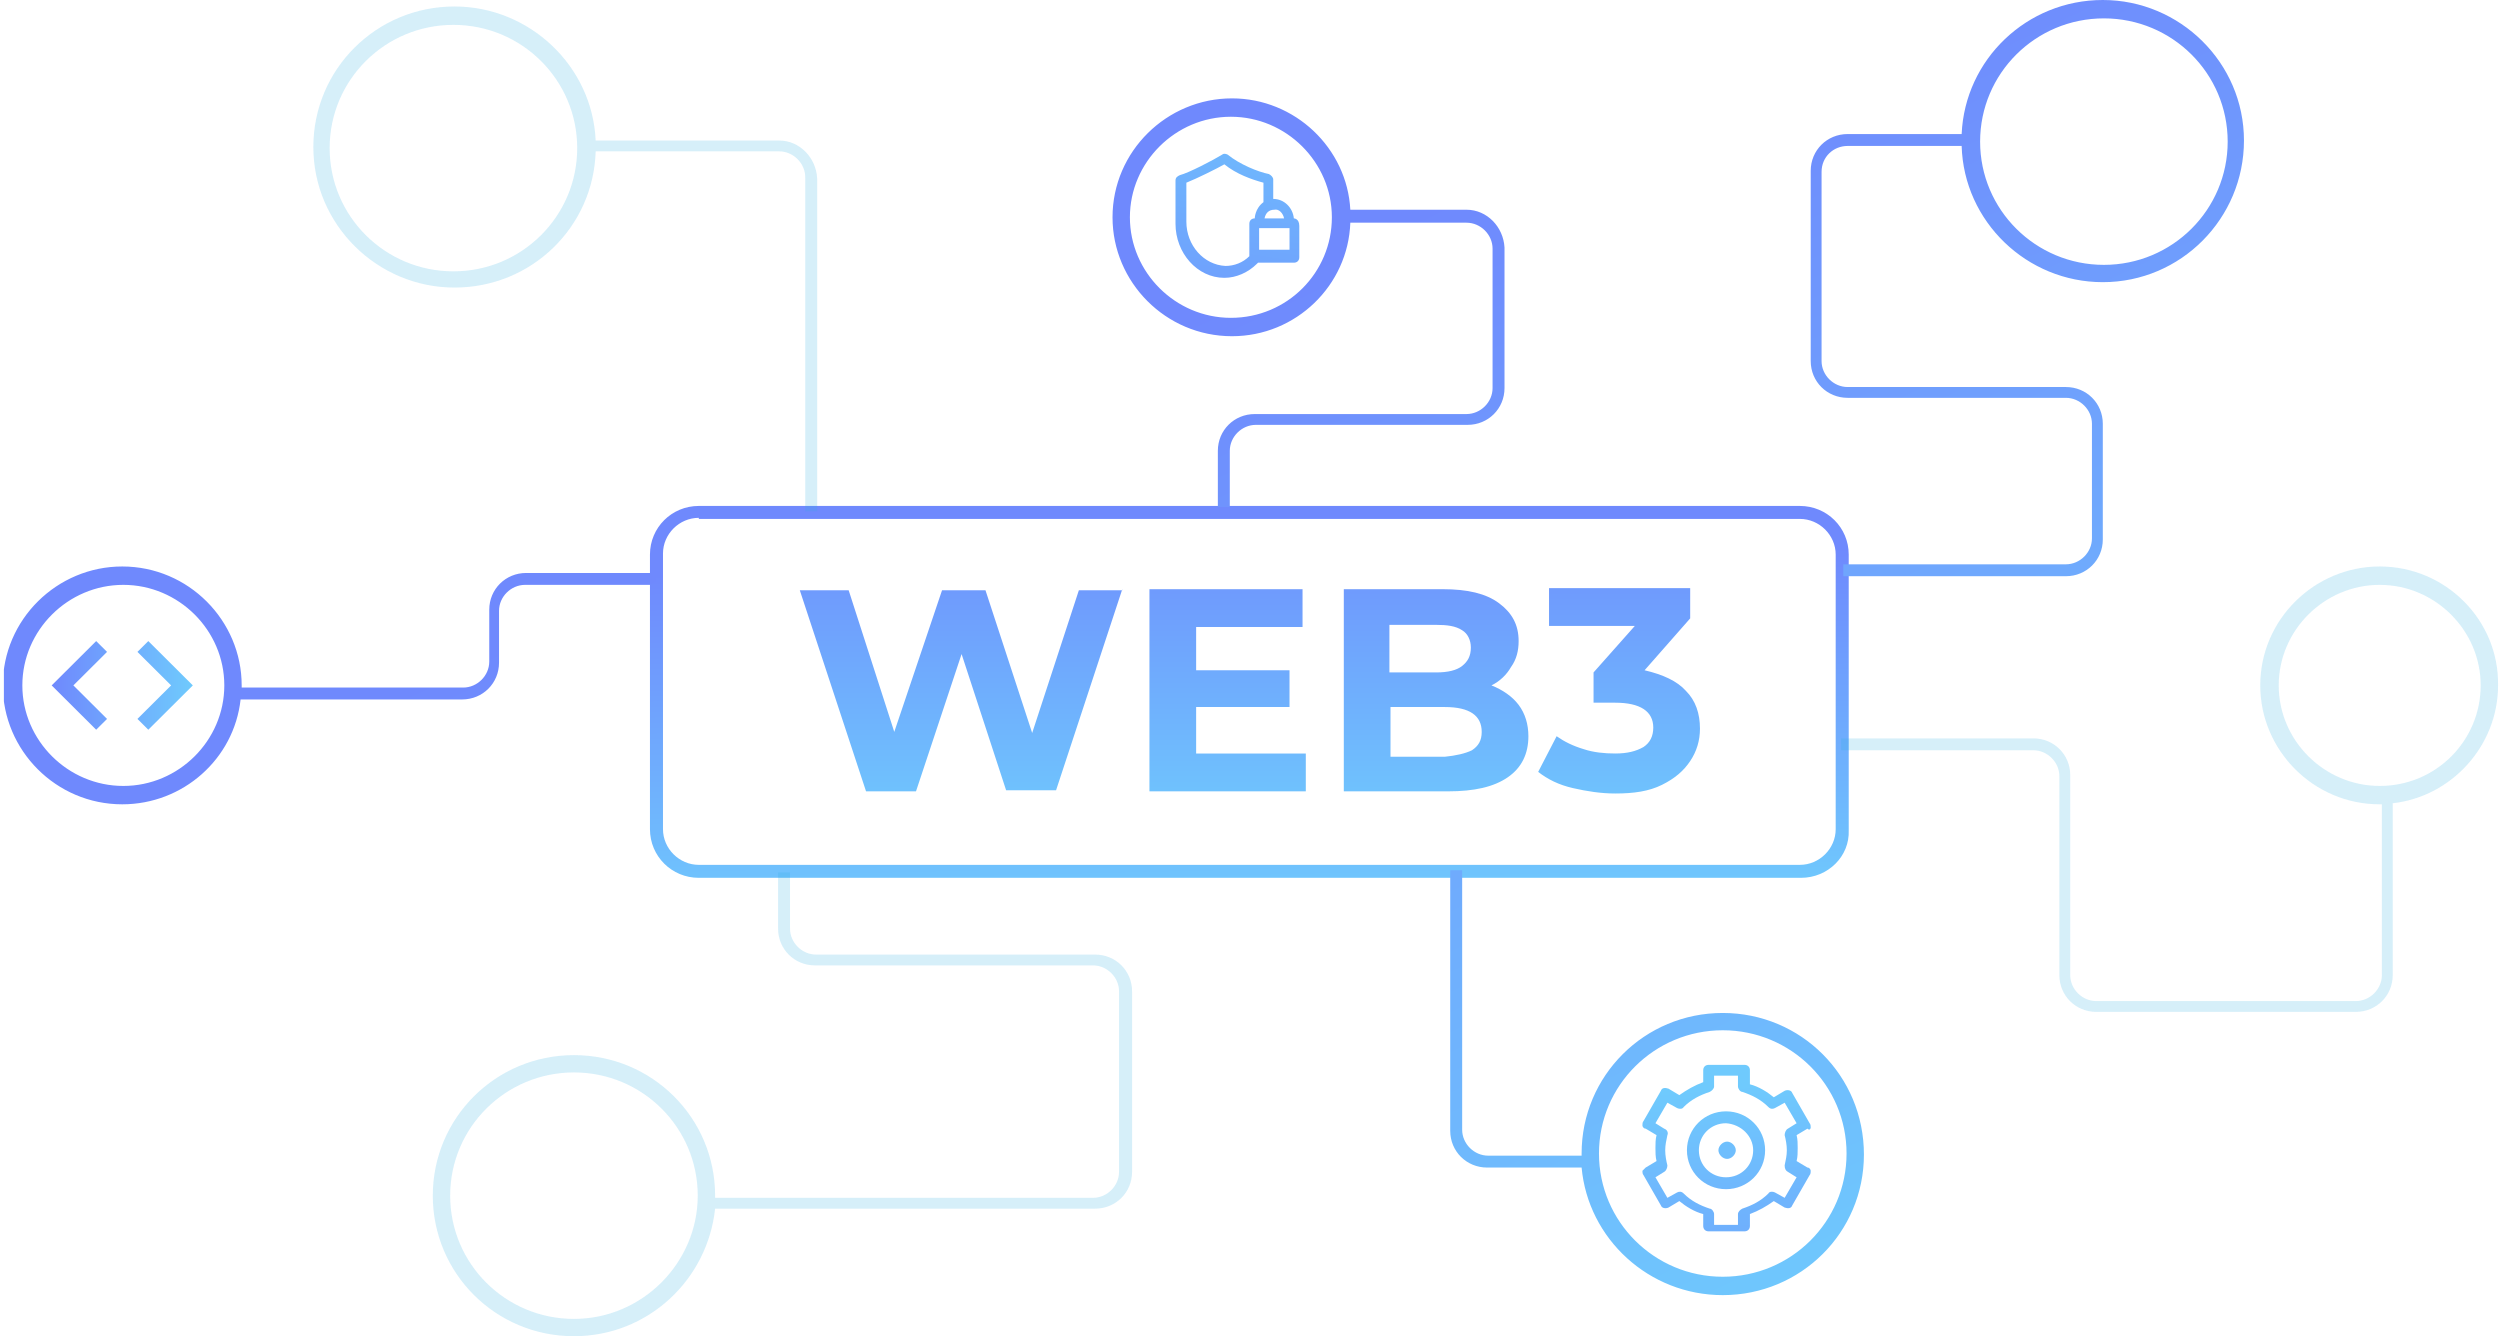 <svg width="348" height="186" viewBox="0 0 348 186" fill="none" xmlns="http://www.w3.org/2000/svg">
<g clip-path="url(#clip0_40_968)">
<path d="M156.224 82.015L147.004 110.005H140.051L133.854 91.044L127.506 110.155H120.553L111.333 82.165H118.134L124.483 101.879L131.133 82.165H137.179L143.679 102.029L150.178 82.165H156.224V82.015ZM181.768 104.888V110.155H160.003V82.015H181.314V87.282H166.502V93.301H179.501V98.418H166.502V104.888H181.768ZM211.393 98.117C212.3 99.32 212.753 100.825 212.753 102.481C212.753 104.888 211.846 106.845 209.882 108.199C207.917 109.553 205.196 110.155 201.568 110.155H187.058V82.015H200.813C204.289 82.015 206.859 82.617 208.672 83.971C210.486 85.325 211.393 86.981 211.393 89.238C211.393 90.592 211.091 91.796 210.335 92.85C209.73 93.903 208.824 94.806 207.614 95.408C209.126 96.01 210.486 96.913 211.393 98.117ZM193.406 86.981V93.602H199.906C201.568 93.602 202.778 93.301 203.533 92.699C204.289 92.097 204.743 91.345 204.743 90.141C204.743 89.087 204.289 88.184 203.533 87.733C202.626 87.131 201.417 86.981 199.906 86.981H193.406ZM204.894 104.437C205.801 103.835 206.254 103.083 206.254 101.879C206.254 99.621 204.591 98.418 201.115 98.418H193.558V105.34H201.115C202.626 105.189 203.987 104.888 204.894 104.437ZM234.67 96.16C236.03 97.515 236.635 99.32 236.635 101.427C236.635 103.083 236.181 104.587 235.274 105.942C234.368 107.296 233.158 108.35 231.345 109.252C229.531 110.155 227.415 110.456 224.845 110.456C222.88 110.456 220.915 110.155 218.95 109.704C216.986 109.252 215.474 108.5 214.114 107.447L216.683 102.481C217.741 103.233 218.95 103.835 220.462 104.286C221.822 104.738 223.334 104.888 224.845 104.888C226.508 104.888 227.717 104.587 228.775 103.985C229.682 103.384 230.135 102.481 230.135 101.277C230.135 99.019 228.322 97.816 224.845 97.816H221.822V93.602L227.566 87.131H215.625V81.864H235.274V86.078L228.926 93.301C231.496 93.903 233.461 94.806 234.67 96.16Z" fill="url(#paint0_linear_40_968)"/>
<path d="M250.692 122.194H97.276C93.497 122.194 90.474 119.185 90.474 115.422V77.199C90.474 73.437 93.497 70.427 97.276 70.427H250.54C254.319 70.427 257.342 73.437 257.342 77.199V115.573C257.493 119.185 254.47 122.194 250.692 122.194ZM97.276 72.083C94.555 72.083 92.288 74.34 92.288 77.049V115.422C92.288 118.131 94.555 120.388 97.276 120.388H250.54C253.261 120.388 255.528 118.131 255.528 115.422V77.199C255.528 74.49 253.261 72.233 250.54 72.233H97.276V72.083Z" fill="url(#paint1_linear_40_968)"/>
<g opacity="0.44">
<path opacity="0.44" d="M108.461 19.563H82.917C82.463 9.18 73.697 0.903 63.268 0.903C52.385 0.903 43.618 9.631 43.618 20.466C43.618 31.301 52.536 40.029 63.268 40.029C73.999 40.029 82.615 31.602 82.917 21.068H108.461C110.426 21.068 112.089 22.723 112.089 24.68V71.18H113.751V24.83C113.6 21.971 111.333 19.563 108.461 19.563ZM63.117 37.772C53.594 37.772 45.886 30.097 45.886 20.616C45.886 11.136 53.594 3.461 63.117 3.461C72.639 3.461 80.347 11.136 80.347 20.616C80.347 30.097 72.639 37.772 63.117 37.772Z" fill="#29ABE2"/>
</g>
<g opacity="0.44">
<path opacity="0.44" d="M152.445 132.879H113.6C111.635 132.879 109.972 131.223 109.972 129.267V121.442H108.31V129.267C108.31 132.126 110.577 134.384 113.449 134.384H152.143C154.108 134.384 155.77 136.039 155.77 137.995V163.126C155.77 165.083 154.108 166.738 152.143 166.738H99.543C99.543 166.587 99.543 166.587 99.543 166.437C99.543 155.602 90.777 146.874 79.894 146.874C69.011 146.874 60.245 155.602 60.245 166.437C60.245 177.272 69.011 186 79.894 186C90.172 186 98.485 178.175 99.543 168.243H152.445C155.317 168.243 157.584 165.985 157.584 163.126V137.995C157.584 135.136 155.317 132.879 152.445 132.879ZM79.894 183.592C70.372 183.592 62.663 175.918 62.663 166.437C62.663 156.956 70.372 149.282 79.894 149.282C89.416 149.282 97.125 156.956 97.125 166.437C97.125 175.767 89.416 183.592 79.894 183.592Z" fill="#29ABE2"/>
</g>
<path d="M73.243 79.757C70.372 79.757 68.104 82.015 68.104 84.874V92.097C68.104 94.053 66.442 95.709 64.477 95.709H33.642C33.642 95.558 33.642 95.558 33.642 95.408C33.642 86.379 26.236 78.854 17.016 78.854C7.947 78.854 0.39 86.228 0.39 95.408C0.39 104.437 7.796 111.961 17.016 111.961C25.48 111.961 32.584 105.641 33.491 97.364H64.326C67.198 97.364 69.465 95.107 69.465 92.248V85.024C69.465 83.068 71.127 81.413 73.092 81.413H91.23V79.757H73.243ZM17.167 109.403C9.459 109.403 3.111 103.083 3.111 95.408C3.111 87.733 9.459 81.413 17.167 81.413C24.876 81.413 31.224 87.733 31.224 95.408C31.224 103.083 24.876 109.403 17.167 109.403ZM204.138 29.194H187.965C187.512 20.616 180.256 13.694 171.49 13.694C162.421 13.694 154.864 21.068 154.864 30.248C154.864 39.277 162.27 46.801 171.49 46.801C180.408 46.801 187.663 39.728 187.965 31H204.138C206.103 31 207.765 32.655 207.765 34.612V54.024C207.765 55.981 206.103 57.636 204.138 57.636H174.664C171.792 57.636 169.525 59.893 169.525 62.752V70.578H171.188V62.752C171.188 60.796 172.85 59.141 174.815 59.141H204.289C207.161 59.141 209.428 56.883 209.428 54.024V34.461C209.277 31.602 207.01 29.194 204.138 29.194ZM171.339 44.243C163.63 44.243 157.282 37.922 157.282 30.248C157.282 22.573 163.63 16.252 171.339 16.252C179.047 16.252 185.396 22.573 185.396 30.248C185.396 37.922 179.198 44.243 171.339 44.243ZM257.191 20.316H273.062C273.364 30.849 282.13 39.277 292.711 39.277C303.594 39.277 312.36 30.398 312.36 19.563C312.36 8.728 303.442 0 292.711 0C282.13 0 273.515 8.277 273.062 18.66H257.191C254.319 18.66 252.052 20.918 252.052 23.777V50.262C252.052 53.121 254.319 55.379 257.191 55.379H287.572C289.537 55.379 291.199 57.034 291.199 58.99V74.942C291.199 76.898 289.537 78.553 287.572 78.553H256.586V80.209H287.572C290.444 80.209 292.711 77.951 292.711 75.092V58.99C292.711 56.131 290.444 53.874 287.572 53.874H257.191C255.226 53.874 253.563 52.218 253.563 50.262V23.927C253.563 21.82 255.226 20.316 257.191 20.316ZM292.862 2.558C302.384 2.558 310.093 10.233 310.093 19.714C310.093 29.194 302.384 36.869 292.862 36.869C283.34 36.869 275.631 29.194 275.631 19.714C275.631 10.233 283.34 2.558 292.862 2.558ZM239.809 141.005C228.926 141.005 220.16 149.733 220.16 160.568C220.16 160.718 220.16 160.718 220.16 160.869H207.161C205.196 160.869 203.533 159.214 203.533 157.257V121.141H201.871V157.408C201.871 160.267 204.138 162.524 207.01 162.524H220.16C221.067 172.456 229.531 180.282 239.809 180.282C250.692 180.282 259.458 171.553 259.458 160.718C259.458 149.733 250.692 141.005 239.809 141.005ZM239.809 177.723C230.287 177.723 222.578 170.049 222.578 160.568C222.578 151.087 230.287 143.413 239.809 143.413C249.331 143.413 257.04 151.087 257.04 160.568C257.04 170.049 249.331 177.723 239.809 177.723Z" fill="url(#paint2_linear_40_968)"/>
<g opacity="0.44">
<path opacity="0.44" d="M331.254 78.854C322.185 78.854 314.627 86.228 314.627 95.408C314.627 104.437 322.034 111.961 331.254 111.961C331.405 111.961 331.405 111.961 331.556 111.961V135.738C331.556 137.694 329.893 139.35 327.928 139.35H291.804C289.839 139.35 288.176 137.694 288.176 135.738V107.898C288.176 105.039 285.909 102.782 283.037 102.782H256.284V104.437H283.037C285.002 104.437 286.665 106.092 286.665 108.049V135.738C286.665 138.597 288.932 140.854 291.804 140.854H327.928C330.8 140.854 333.067 138.597 333.067 135.738V111.811C341.23 110.908 347.729 103.835 347.729 95.408C347.88 86.379 340.474 78.854 331.254 78.854ZM331.254 109.403C323.545 109.403 317.197 103.083 317.197 95.408C317.197 87.733 323.545 81.413 331.254 81.413C338.962 81.413 345.311 87.733 345.311 95.408C345.311 103.083 339.113 109.403 331.254 109.403Z" fill="#29ABE2"/>
</g>
<path d="M180.105 30.398C179.954 28.893 178.745 27.689 177.233 27.689V24.98C177.233 24.68 176.931 24.379 176.629 24.228C175.117 23.927 172.548 22.874 170.885 21.519C170.583 21.369 170.281 21.369 170.13 21.519C168.92 22.272 165.444 24.078 164.235 24.379C163.932 24.529 163.63 24.68 163.63 25.131V31.15C163.63 35.214 166.653 38.675 170.432 38.675C172.094 38.675 173.757 37.922 174.966 36.718L175.117 36.568H180.105C180.559 36.568 180.861 36.267 180.861 35.816V31.451C180.861 30.398 180.105 30.398 180.105 30.398ZM178.745 30.398H176.024C176.175 29.646 176.629 29.194 177.385 29.194C177.989 29.044 178.594 29.646 178.745 30.398ZM165.142 30.849V25.432C166.653 24.83 169.374 23.476 170.432 22.874C172.094 24.228 174.211 24.98 175.873 25.432V28.141C174.664 29.044 174.664 30.398 174.664 30.398C174.211 30.398 173.908 30.699 173.908 31.15V35.665C173.001 36.568 171.792 37.019 170.583 37.019C167.56 36.869 165.142 34.16 165.142 30.849ZM179.501 34.762H175.269V31.752H179.501V34.762Z" fill="url(#paint3_linear_40_968)"/>
<path d="M245.704 160.117C245.704 157.107 243.285 154.699 240.262 154.699C237.239 154.699 234.821 157.107 234.821 160.117C234.821 163.126 237.239 165.534 240.262 165.534C243.285 165.534 245.704 163.126 245.704 160.117ZM244.041 160.117C244.041 162.223 242.378 163.879 240.262 163.879C238.146 163.879 236.484 162.223 236.484 160.117C236.484 158.01 238.146 156.354 240.262 156.354C242.378 156.505 244.041 158.16 244.041 160.117ZM241.623 160.117C241.623 160.718 241.018 161.32 240.413 161.32C239.809 161.32 239.204 160.718 239.204 160.117C239.204 159.515 239.809 158.913 240.413 158.913C241.018 158.913 241.623 159.515 241.623 160.117ZM252.052 156.956C252.052 156.806 252.052 156.505 251.901 156.354L249.482 152.141C249.331 151.689 248.727 151.689 248.424 151.84L246.913 152.743C246.006 151.99 244.797 151.238 243.588 150.937V148.981C243.588 148.529 243.285 148.228 242.832 148.228H237.844C237.391 148.228 237.088 148.529 237.088 148.981V150.636C235.879 151.087 234.821 151.689 233.763 152.442L232.251 151.539C231.798 151.388 231.345 151.388 231.193 151.84L228.775 156.053C228.624 156.204 228.624 156.505 228.624 156.655C228.624 156.806 228.775 157.107 229.077 157.107L230.589 158.01C230.438 158.612 230.438 159.214 230.438 159.816C230.438 160.417 230.438 161.019 230.589 161.621L229.077 162.524C228.926 162.675 228.775 162.825 228.624 162.976C228.624 163.126 228.624 163.427 228.775 163.578L231.193 167.791C231.345 168.243 231.949 168.243 232.251 168.092L233.763 167.189C234.67 167.942 235.879 168.694 237.088 168.995V170.65C237.088 171.102 237.391 171.403 237.844 171.403H242.832C243.285 171.403 243.588 171.102 243.588 170.65V168.995C244.797 168.544 245.855 167.942 246.913 167.189L248.424 168.092C248.878 168.243 249.331 168.243 249.482 167.791L251.901 163.578C252.052 163.427 252.052 163.126 252.052 162.976C252.052 162.825 251.901 162.524 251.598 162.524L250.087 161.621C250.238 161.019 250.238 160.417 250.238 159.816C250.238 159.214 250.238 158.612 250.087 158.01L251.598 157.107C251.901 157.408 252.052 157.107 252.052 156.956ZM248.878 163.126L250.087 163.879L248.424 166.738L247.064 165.985C246.762 165.835 246.308 165.835 246.157 166.136C245.099 167.189 243.89 167.791 242.53 168.243C242.227 168.393 241.925 168.694 241.925 168.995V170.5H238.6V168.995C238.6 168.694 238.297 168.243 237.995 168.243C236.635 167.791 235.426 167.189 234.368 166.136C234.065 165.835 233.763 165.835 233.461 165.985L232.1 166.738L230.438 163.879L231.647 163.126C231.949 162.976 232.1 162.524 232.1 162.223C231.949 161.621 231.798 160.869 231.798 160.117C231.798 159.364 231.949 158.762 232.1 158.01C232.251 157.709 232.1 157.257 231.647 157.107L230.438 156.354L232.1 153.495L233.461 154.248C233.763 154.398 234.216 154.398 234.368 154.097C235.426 153.044 236.635 152.442 237.995 151.99C238.297 151.84 238.6 151.539 238.6 151.238V149.733H241.925V151.238C241.925 151.539 242.227 151.99 242.53 151.99C243.89 152.442 245.099 153.044 246.157 154.097C246.459 154.398 246.762 154.398 247.064 154.248L248.424 153.495L250.087 156.354L248.878 157.107C248.575 157.257 248.424 157.709 248.424 158.01C248.575 158.612 248.727 159.364 248.727 160.117C248.727 160.869 248.575 161.471 248.424 162.223C248.424 162.675 248.575 162.976 248.878 163.126Z" fill="url(#paint4_linear_40_968)"/>
<path fill-rule="evenodd" clip-rule="evenodd" d="M26.841 95.408L20.644 101.578L19.132 100.073L23.818 95.408L19.132 90.743L20.644 89.238L26.841 95.408ZM10.214 95.408L14.9 100.073L13.389 101.578L7.192 95.408L13.389 89.238L14.9 90.743L10.214 95.408Z" fill="url(#paint5_linear_40_968)"/>
</g>
<defs>
<linearGradient id="paint0_linear_40_968" x1="173.982" y1="69.312" x2="173.982" y2="116.419" gradientUnits="userSpaceOnUse">
<stop stop-color="#6F89FD"/>
<stop offset="1" stop-color="#6FCAFD"/>
</linearGradient>
<linearGradient id="paint1_linear_40_968" x1="173.564" y1="78.258" x2="174.673" y2="126.622" gradientUnits="userSpaceOnUse">
<stop stop-color="#6F89FD"/>
<stop offset="1" stop-color="#6FCAFD"/>
</linearGradient>
<linearGradient id="paint2_linear_40_968" x1="153.305" y1="50.396" x2="223.42" y2="199.327" gradientUnits="userSpaceOnUse">
<stop stop-color="#6F89FD"/>
<stop offset="1" stop-color="#6FCAFD"/>
</linearGradient>
<linearGradient id="paint3_linear_40_968" x1="167.723" y1="59.392" x2="176.14" y2="5.591" gradientUnits="userSpaceOnUse">
<stop stop-color="#6F89FD"/>
<stop offset="1" stop-color="#6FCAFD"/>
</linearGradient>
<linearGradient id="paint4_linear_40_968" x1="243.525" y1="200.569" x2="239.699" y2="151.387" gradientUnits="userSpaceOnUse">
<stop stop-color="#6F89FD"/>
<stop offset="1" stop-color="#6FCAFD"/>
</linearGradient>
<linearGradient id="paint5_linear_40_968" x1="7.209" y1="95.383" x2="26.787" y2="95.383" gradientUnits="userSpaceOnUse">
<stop stop-color="#6F89FD"/>
<stop offset="1" stop-color="#6FCAFD"/>
</linearGradient>
<clipPath id="clip0_40_968">
<rect width="347.339" height="186" fill="white" transform="translate(0.541)"/>
</clipPath>
</defs>
</svg>
